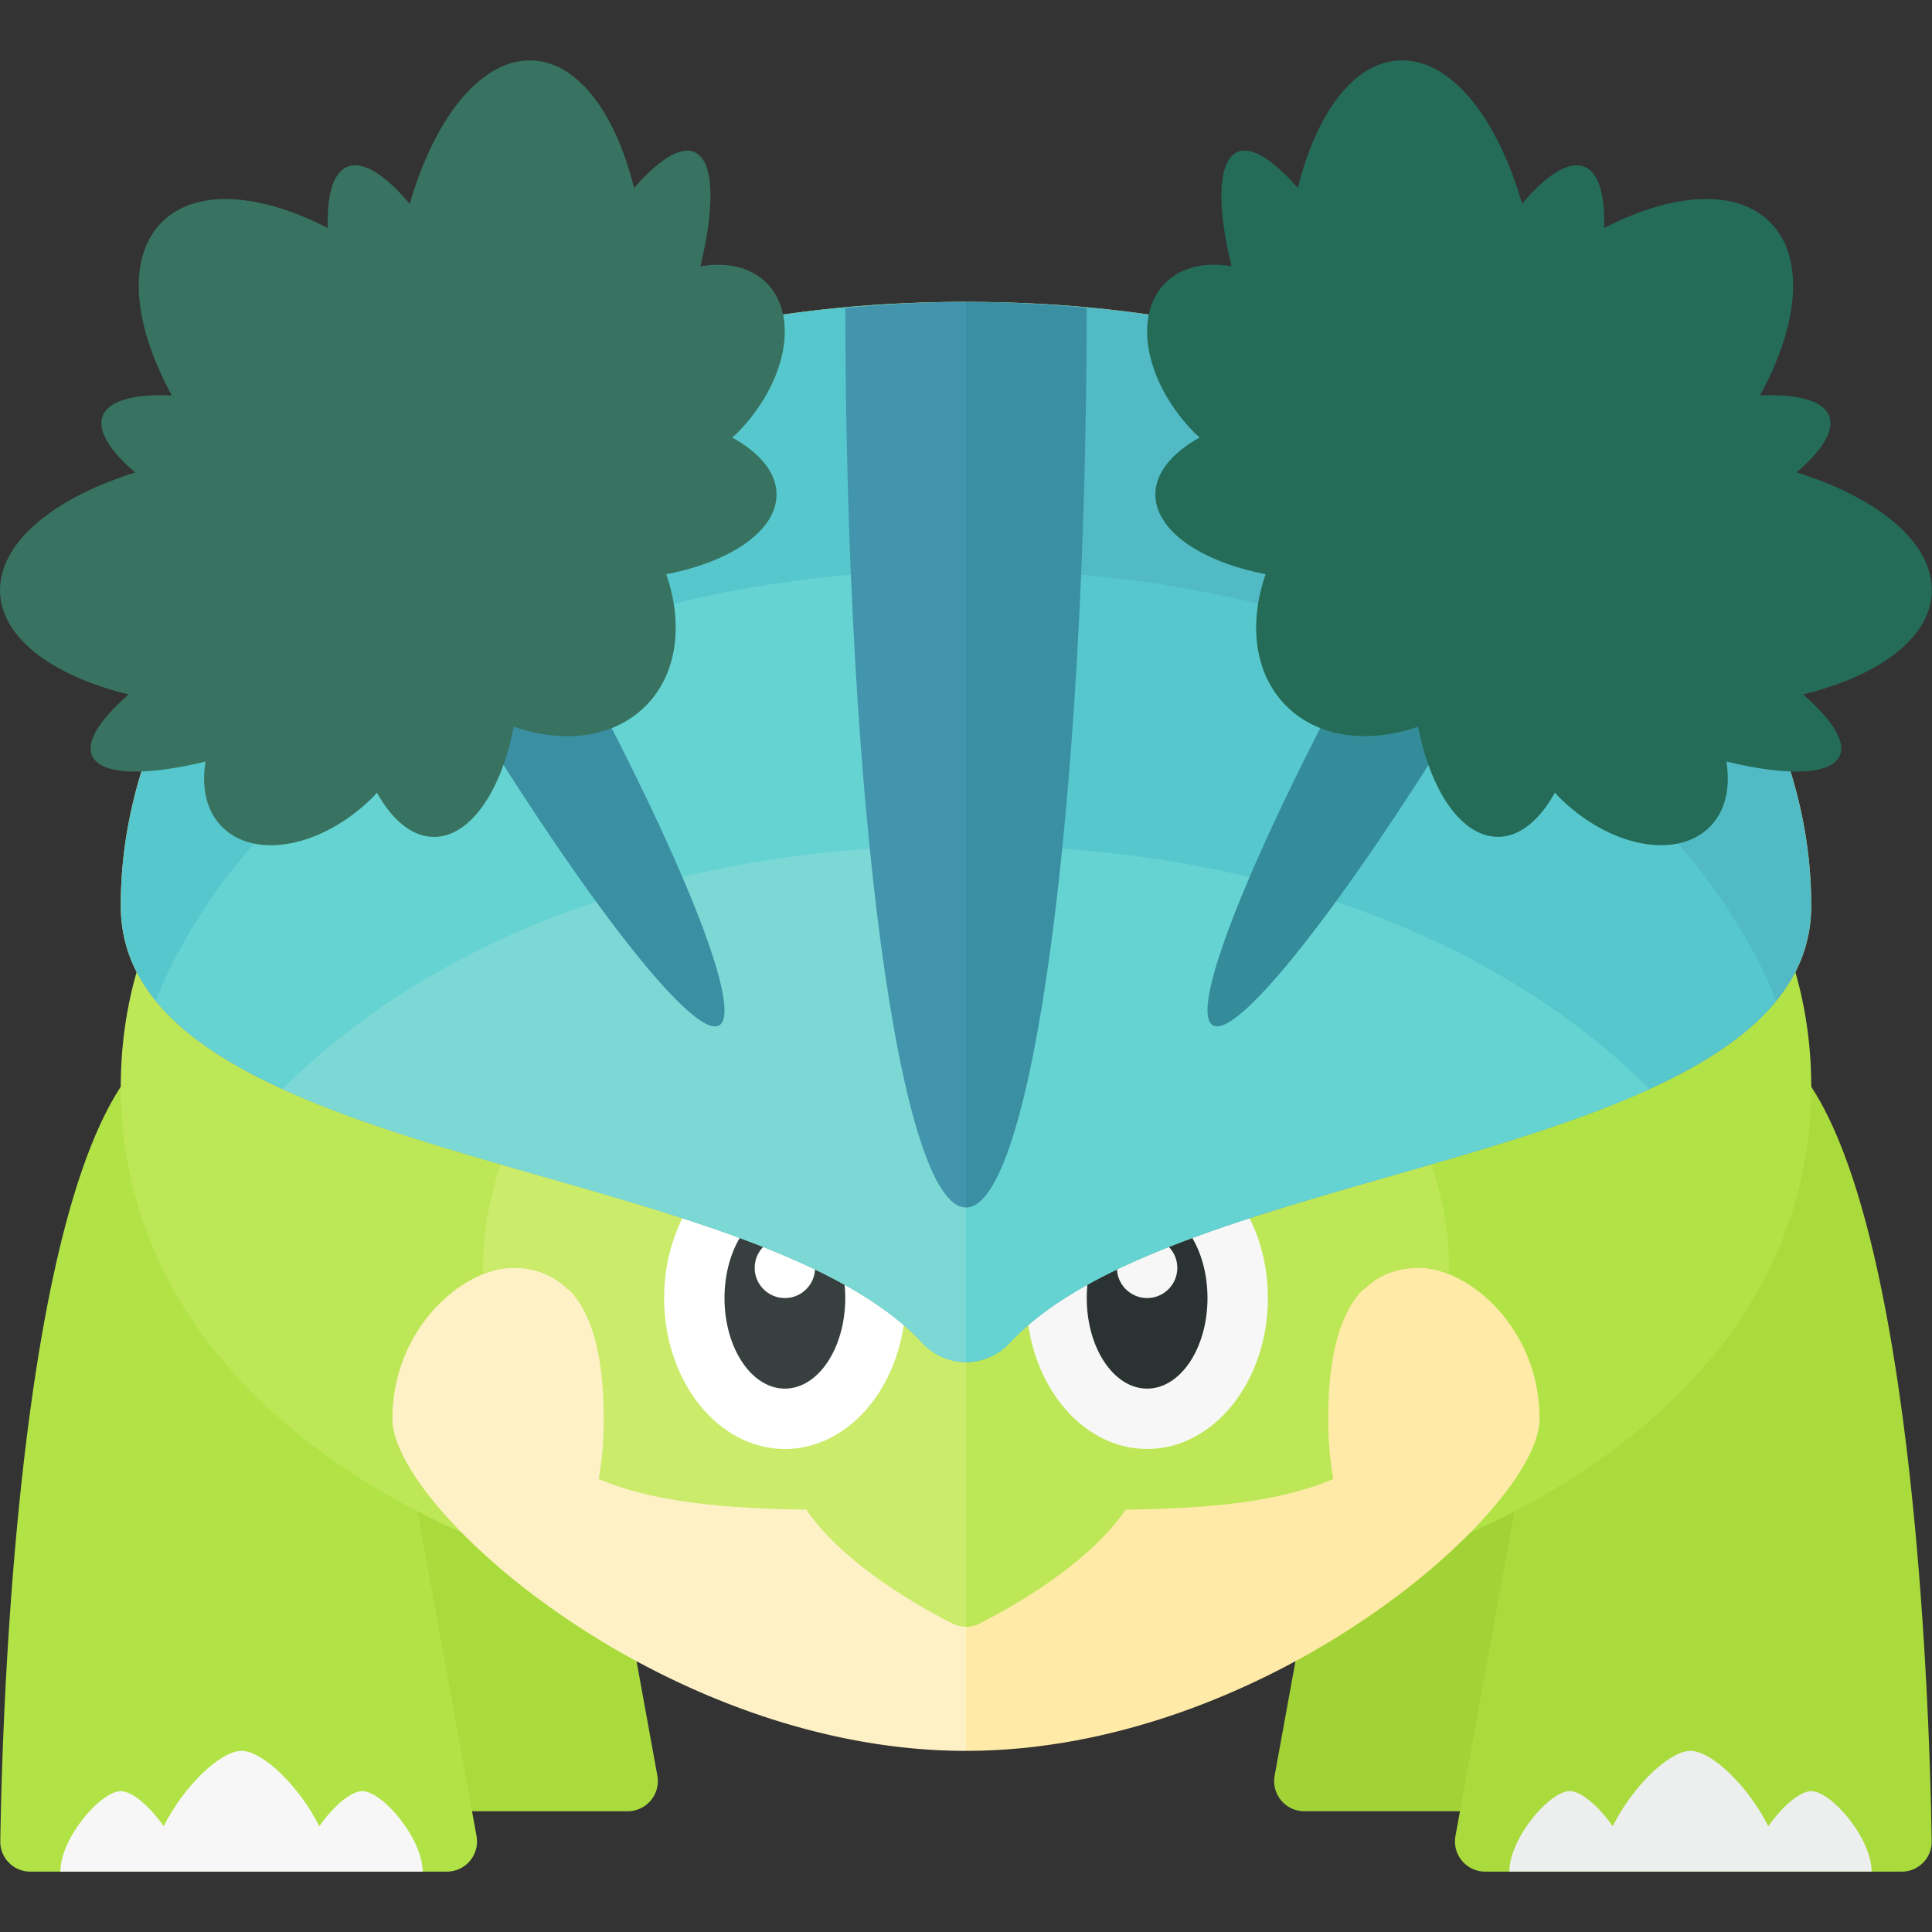 <svg xmlns="http://www.w3.org/2000/svg" width="32" height="32"><rect width="100%" height="100%" fill="#333333" stroke="none"/><path fill="#AADB3D" d="M8.995 19l-4-2C3.265 19.649 3.032 27.442 3 29.498a.496.496 0 00.5.502h6.896a.5.5 0 00.492-.589L8.995 19z"/><path fill="#B1E346" d="M6 20l-4-2C.27 20.649.036 28.442.005 30.498a.496.496 0 00.5.502h6.896a.5.5 0 00.492-.589L6 20z"/><path fill="#F7F7F7" d="M6 29.667c-.191 0-.489.259-.711.583C4.969 29.603 4.358 29 4 29s-.969.603-1.289 1.249c-.222-.323-.52-.582-.711-.582-.333 0-1 .781-1 1.333h6c0-.552-.667-1.333-1-1.333z"/><path fill="#BEE758" d="M16 9C8.268 9 2 12.477 2 18s6.268 9 14 9V9z"/><path fill="#A2D336" d="M23.005 19l4-2c1.73 2.649 1.964 10.442 1.995 12.498a.496.496 0 01-.5.502h-6.896a.5.5 0 01-.492-.589L23.005 19z"/><path fill="#AADB3D" d="M26 20l4-2c1.73 2.649 1.964 10.442 1.995 12.498a.496.496 0 01-.5.502h-6.896a.5.5 0 01-.492-.589L26 20z"/><path fill="#EDEEEE" d="M30 29.667c-.191 0-.489.259-.711.583-.32-.647-.931-1.25-1.289-1.25s-.969.603-1.289 1.249c-.222-.323-.52-.583-.711-.583-.333 0-1 .781-1 1.333h6c0-.551-.667-1.332-1-1.332z"/><path fill="#B1E346" d="M30 18c0-5.523-6.268-9-14-9v18c7.732 0 14-3.477 14-9z"/><path fill="#FEF1C6" d="M9.406 21.355A1.242 1.242 0 008.5 21c-.828 0-2 1-2 2.5S11.029 29 16 29v-8c-2.608 0-4.95-.003-6.594.355z"/><path fill="#CBEB6B" d="M8 21c0 .032.003.059.004.091.156-.058.321-.091.496-.091.828 0 1.5.567 1.5 2.5 0 .39-.034.712-.084.997.909.388 2.092.488 3.44.508.624.916 1.908 1.628 2.423 1.888.07.035.146.053.221.053V13c-2 0-8 3.582-8 8z"/><path fill="#FFEAA7" d="M23.5 21c-.342 0-.654.106-.906.355C20.95 20.997 18.608 21 16 21v8c4.971 0 9.5-4 9.5-5.5s-1.172-2.5-2-2.5z"/><path fill="#BEE758" d="M22 23.5c0-1.933.672-2.5 1.5-2.5.175 0 .34.033.496.091.001-.032.004-.059.004-.091 0-4.418-6-8-8-8v13.946a.49.49 0 00.221-.053c.515-.26 1.799-.972 2.423-1.888 1.348-.019 2.53-.119 3.44-.508A5.67 5.67 0 0122 23.5z"/><ellipse fill="#FFF" cx="13" cy="21.5" rx="2" ry="2.5"/><ellipse fill="#373F3F" cx="13" cy="21.5" rx="1" ry="1.5"/><ellipse fill="#F7F7F7" cx="19" cy="21.5" rx="2" ry="2.5"/><ellipse fill="#2B3332" cx="19" cy="21.5" rx="1" ry="1.5"/><circle fill="#FFF" cx="13" cy="21" r=".5"/><circle fill="#F7F7F7" cx="19" cy="21" r=".5"/><path fill="#FFC550" d="M16 5C7.163 5 2 10.029 2 15c0 4.282 10.391 4.155 13.269 7.234a.995.995 0 00.731.326V5z"/><path fill="#F7BC48" d="M16.731 22.234C19.609 19.155 30 19.282 30 15c0-4.971-5.163-10-14-10v17.561a.996.996 0 00.731-.327z"/><path fill="#56C7CD" d="M16 5C7.163 5 2 10.029 2 15c0 4.282 10.391 4.155 13.269 7.234a.995.995 0 00.731.326V5z"/><path fill="#51BAC5" d="M16.731 22.234C19.609 19.155 30 19.282 30 15c0-4.971-5.163-10-14-10v17.561a.996.996 0 00.731-.327z"/><path fill="#66D3D3" d="M2.58 16.573c2.218 2.735 10.218 3.018 12.689 5.662a.995.995 0 00.731.326V9.439c-7.119 0-11.849 3.266-13.42 7.134z"/><path fill="#56C7CD" d="M29.42 16.573C27.849 12.705 23.119 9.439 16 9.439v13.122a.998.998 0 00.731-.326c2.471-2.644 10.472-2.927 12.689-5.662z"/><path fill="#7CD8D5" d="M4.68 18.038c3.282 1.499 8.646 2.118 10.589 4.197a.995.995 0 00.731.326V14c-5.09 0-8.952 1.673-11.32 4.038z"/><path fill="#66D3D3" d="M27.32 18.038C24.952 15.673 21.09 14 16 14v8.561a.998.998 0 00.731-.326c1.943-2.079 7.306-2.698 10.589-4.197z"/><path fill="#4295AC" d="M16 20V5c-.692 0-1.353.041-1.999.1C14.008 13.338 14.9 20 16 20z"/><path fill="#3B8FA3" d="M17.999 5.1C17.353 5.041 16.692 5 16 5v15c1.1 0 1.992-6.662 1.999-14.9z"/><path fill="#348B99" d="M25.204 10.122a67.79 67.79 0 001.105-1.989 12.862 12.862 0 00-1.61-1.056 70.292 70.292 0 00-1.227 2.044c-2.347 4.065-3.862 7.585-3.384 7.861s2.769-2.795 5.116-6.86z"/><path fill="#3B8FA3" d="M6.796 10.122c2.347 4.065 4.638 7.137 5.116 6.861s-1.037-3.796-3.384-7.861a69.062 69.062 0 00-1.227-2.045c-.577.325-1.122.674-1.61 1.056.342.64.71 1.305 1.105 1.989z"/><path fill="#377360" d="M12.862 8.189c0 .604-.761 1.117-1.827 1.322.285.82.188 1.652-.342 2.183-.531.531-1.363.627-2.184.342-.205 1.065-.718 1.826-1.322 1.826-.364 0-.693-.282-.944-.733-.021.022-.037.045-.059.067-.83.83-1.951 1.054-2.505.501-.263-.263-.345-.655-.275-1.083-1.013.246-1.755.227-1.884-.11-.092-.24.153-.602.612-1.001-1.29-.315-2.159-.969-2.131-1.766.027-.793.935-1.505 2.24-1.911-.426-.363-.642-.704-.535-.949.11-.251.539-.353 1.14-.327-.638-1.161-.752-2.284-.165-2.87.566-.566 1.631-.481 2.748.098-.015-.527.08-.903.31-1.009.262-.121.641.123 1.048.608.397-1.379 1.133-2.348 1.953-2.376.793-.027 1.445.833 1.762 2.113.394-.451.75-.691.988-.6.339.129.358.877.111 1.897.432-.073.829.009 1.094.274.553.553.329 1.674-.501 2.504-.021.021-.045.038-.067.058.453.249.735.578.735.942z"/><path fill="#246C57" d="M19.871 7.246c-.022-.021-.045-.037-.067-.058-.83-.83-1.054-1.951-.501-2.504.265-.265.662-.347 1.094-.274-.247-1.02-.228-1.767.111-1.897.238-.091.594.15.988.6.317-1.279.969-2.14 1.762-2.113.821.028 1.557.998 1.953 2.376.406-.485.786-.729 1.048-.608.23.106.326.482.31 1.009 1.117-.579 2.182-.664 2.748-.098.587.587.473 1.709-.166 2.87.602-.025 1.03.076 1.14.327.107.245-.109.585-.534.949 1.305.405 2.212 1.118 2.24 1.911.027.796-.841 1.451-2.131 1.766.459.4.704.761.612 1.001-.13.337-.872.356-1.884.11.07.427-.012.82-.275 1.083-.553.553-1.675.329-2.505-.501-.021-.021-.038-.045-.059-.067-.251.451-.579.733-.944.733-.605 0-1.118-.761-1.322-1.826-.821.285-1.653.188-2.184-.342-.531-.531-.627-1.363-.342-2.183-1.066-.205-1.826-.717-1.827-1.322.002-.363.284-.692.735-.942z"/></svg>
